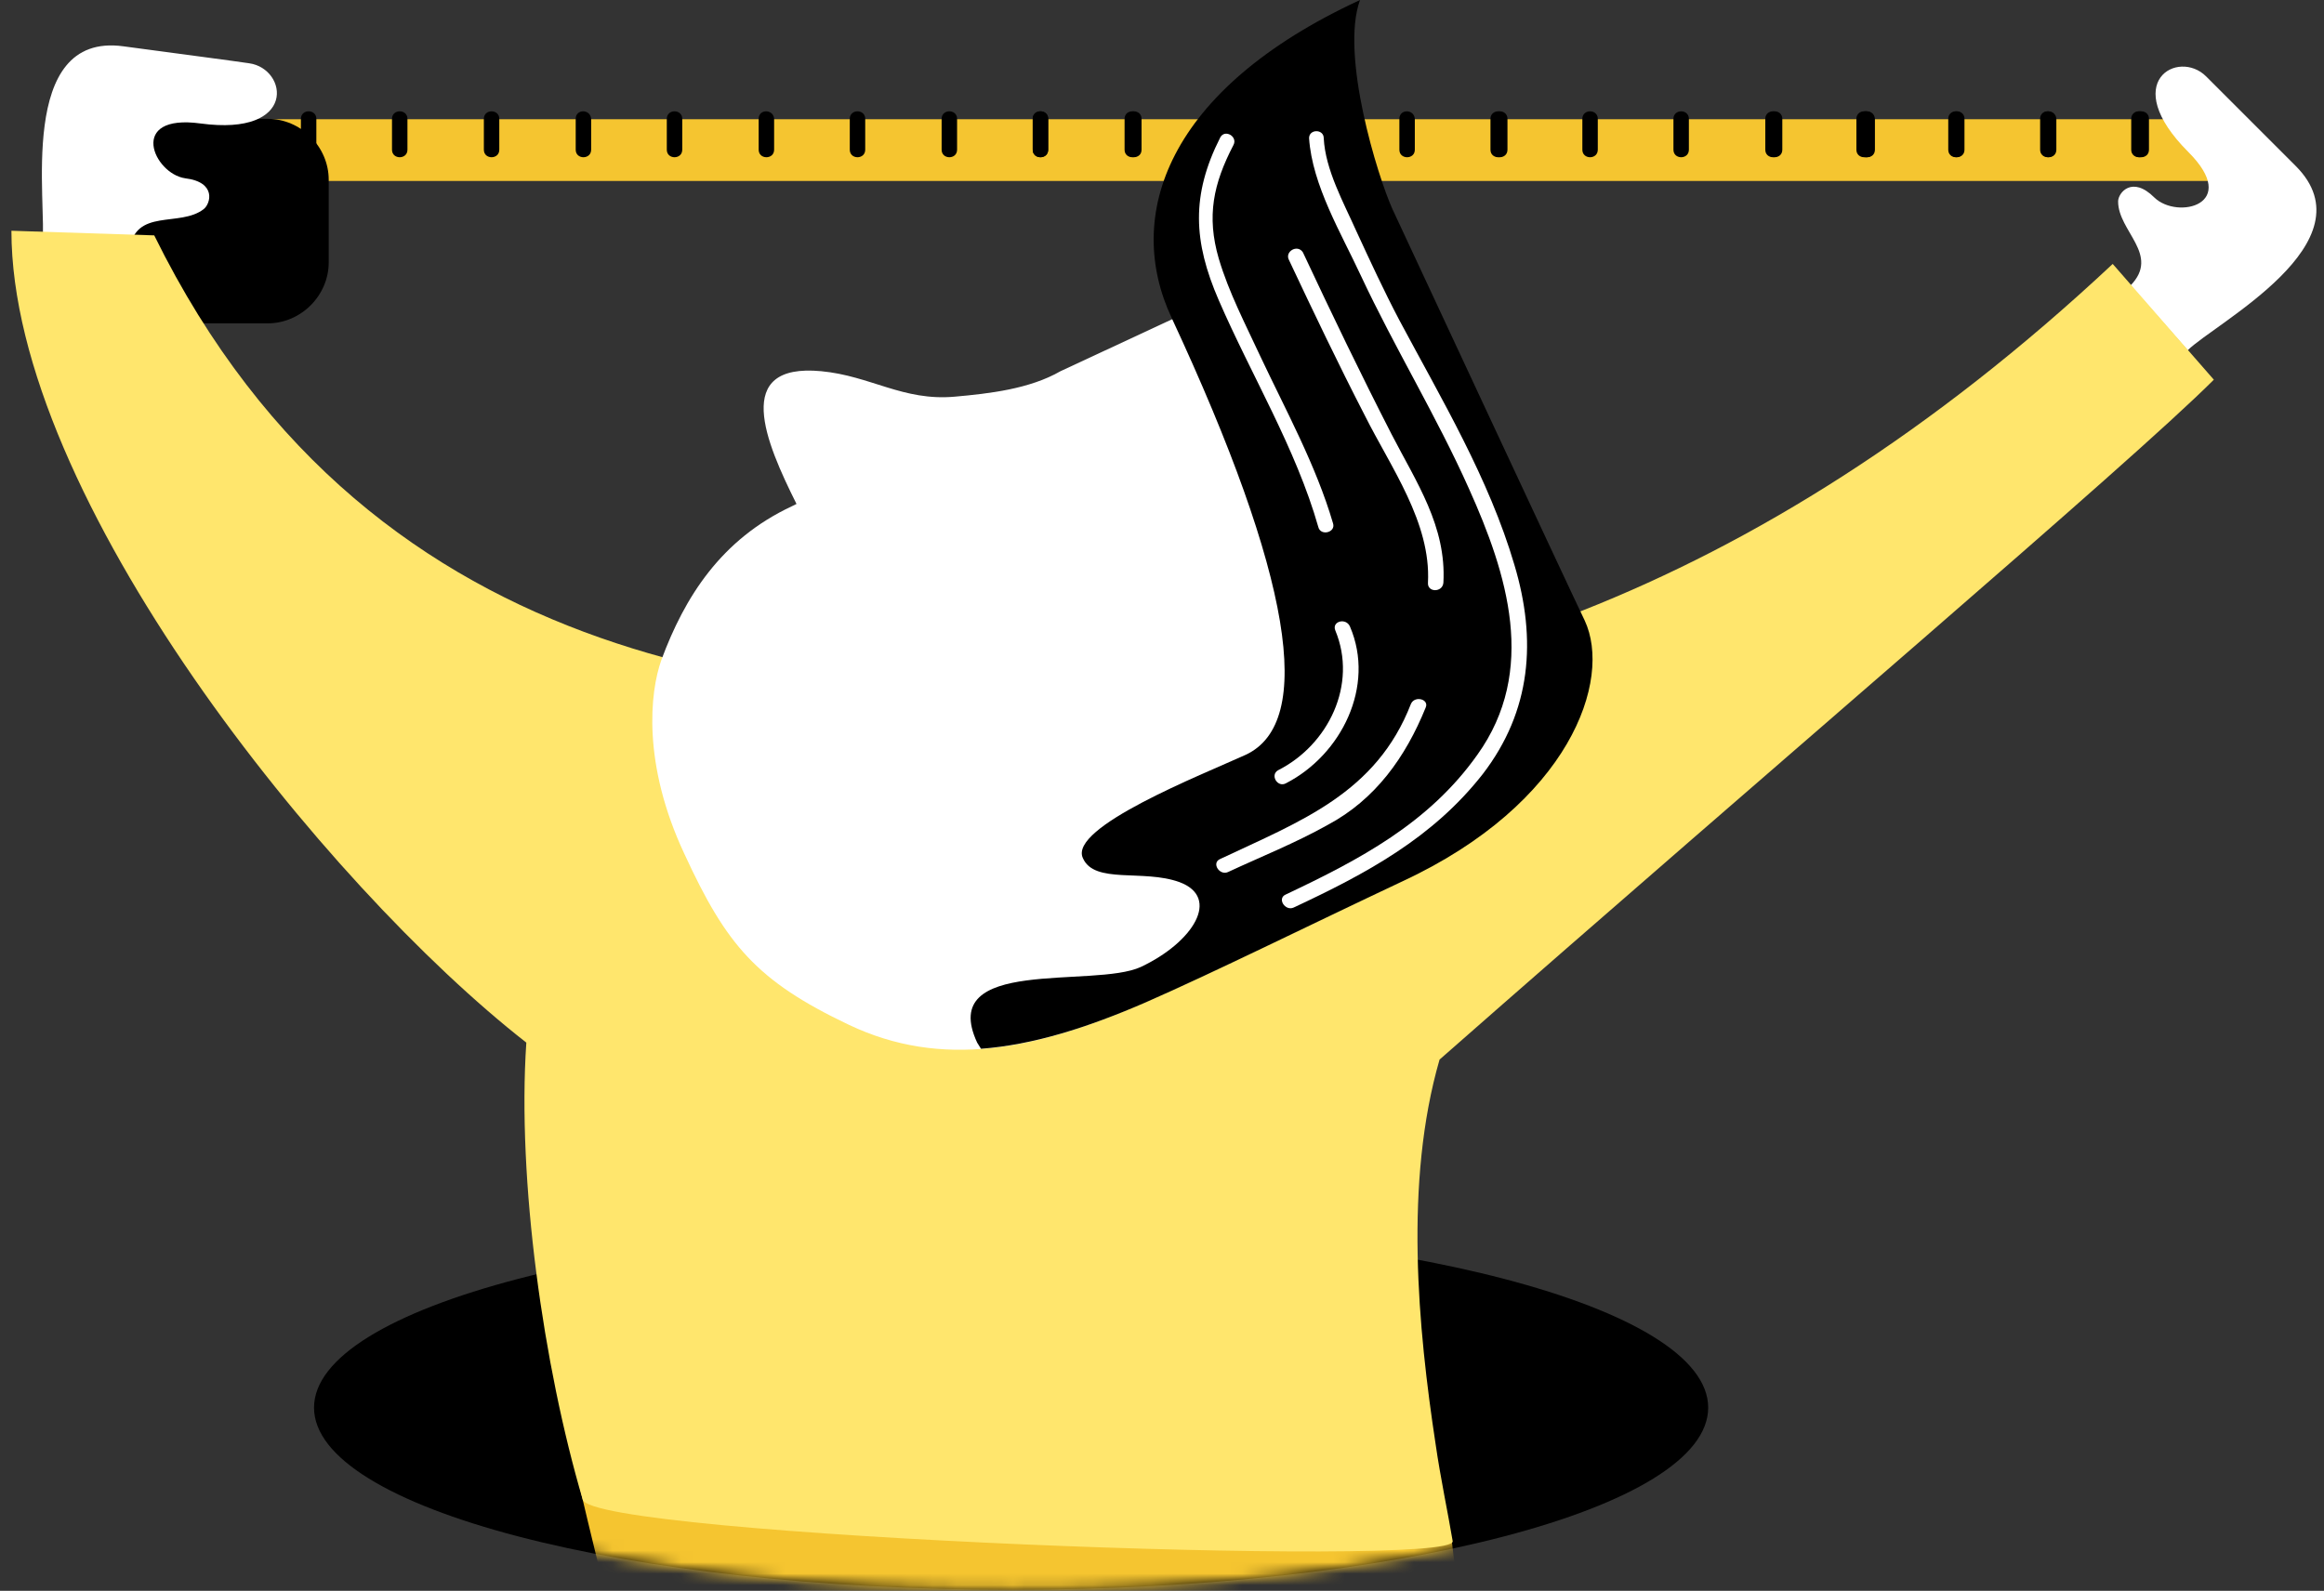 <svg width="203" height="139" viewBox="0 0 203 139" fill="none" xmlns="http://www.w3.org/2000/svg">
<rect x="0" y="0" width="203" height="139" fill="#333333" stroke="none"/>
<path d="M12.967 10.418L12.967 15.812L194.826 15.812L194.826 10.418L12.967 10.418Z" fill="#F5C530"/>
<path d="M27.633 13.081C27.633 12.204 27.633 11.261 27.633 10.384C27.633 9.507 26.284 9.507 26.284 10.384C26.284 11.261 26.284 12.204 26.284 13.081C26.284 13.958 27.633 13.958 27.633 13.081Z" fill="black"/>
<path d="M34.241 10.384C34.241 11.261 34.241 12.205 34.241 13.081C34.241 13.958 35.59 13.958 35.59 13.081C35.59 12.205 35.59 11.261 35.59 10.384C35.59 9.508 34.241 9.508 34.241 10.384Z" fill="black"/>
<path d="M42.265 10.384C42.265 11.261 42.265 12.205 42.265 13.081C42.265 13.958 43.613 13.958 43.613 13.081C43.613 12.205 43.613 11.261 43.613 10.384C43.613 9.508 42.265 9.508 42.265 10.384Z" fill="black"/>
<path d="M50.288 10.384C50.288 11.261 50.288 12.205 50.288 13.081C50.288 13.958 51.637 13.958 51.637 13.081C51.637 12.205 51.637 11.261 51.637 10.384C51.569 9.508 50.288 9.508 50.288 10.384Z" fill="black"/>
<path d="M58.245 10.384C58.245 11.261 58.245 12.205 58.245 13.081C58.245 13.958 59.594 13.958 59.594 13.081C59.594 12.205 59.594 11.261 59.594 10.384C59.594 9.508 58.245 9.508 58.245 10.384Z" fill="black"/>
<path d="M66.27 10.384C66.27 11.261 66.27 12.205 66.27 13.081C66.27 13.958 67.619 13.958 67.619 13.081C67.619 12.205 67.619 11.261 67.619 10.384C67.552 9.508 66.27 9.508 66.27 10.384Z" fill="black"/>
<path d="M74.228 10.384C74.228 11.261 74.228 12.205 74.228 13.081C74.228 13.958 75.576 13.958 75.576 13.081C75.576 12.205 75.576 11.261 75.576 10.384C75.576 9.508 74.228 9.508 74.228 10.384Z" fill="black"/>
<path d="M82.251 10.384C82.251 11.261 82.251 12.205 82.251 13.081C82.251 13.958 83.6 13.958 83.6 13.081C83.6 12.205 83.6 11.261 83.6 10.384C83.6 9.508 82.251 9.508 82.251 10.384Z" fill="black"/>
<path d="M90.208 10.384C90.208 11.261 90.208 12.205 90.208 13.081C90.208 13.958 91.557 13.958 91.557 13.081C91.557 12.205 91.557 11.261 91.557 10.384C91.557 9.508 90.208 9.508 90.208 10.384Z" fill="black"/>
<path d="M90.208 10.384C90.208 11.261 90.208 12.205 90.208 13.081C90.208 13.958 91.557 13.958 91.557 13.081C91.557 12.205 91.557 11.261 91.557 10.384C91.557 9.508 90.208 9.508 90.208 10.384Z" fill="black"/>
<path d="M98.231 10.384C98.231 11.261 98.231 12.204 98.231 13.081C98.231 13.958 99.58 13.958 99.58 13.081C99.58 12.204 99.58 11.261 99.58 10.384C99.58 9.507 98.231 9.507 98.231 10.384Z" fill="black"/>
<path d="M106.189 10.384C106.189 11.261 106.189 12.205 106.189 13.081C106.189 13.958 107.537 13.958 107.537 13.081C107.537 12.205 107.537 11.261 107.537 10.384C107.537 9.508 106.189 9.508 106.189 10.384Z" fill="black"/>
<path d="M114.214 10.384C114.214 11.261 114.214 12.205 114.214 13.081C114.214 13.958 115.562 13.958 115.563 13.081C115.563 12.205 115.563 11.261 115.563 10.384C115.563 9.508 114.214 9.508 114.214 10.384Z" fill="black"/>
<path d="M122.235 10.384C122.235 11.261 122.235 12.205 122.235 13.082C122.235 13.958 123.584 13.958 123.584 13.082C123.584 12.205 123.584 11.261 123.584 10.384C123.517 9.508 122.235 9.508 122.235 10.384Z" fill="black"/>
<path d="M130.192 10.384C130.192 11.261 130.192 12.205 130.192 13.082C130.192 13.958 131.541 13.958 131.541 13.082C131.541 12.205 131.541 11.261 131.541 10.384C131.541 9.508 130.192 9.508 130.192 10.384Z" fill="black"/>
<path d="M138.218 10.384C138.218 11.261 138.218 12.205 138.218 13.081C138.218 13.958 139.566 13.958 139.566 13.081C139.566 12.205 139.566 11.261 139.566 10.384C139.566 9.508 138.218 9.508 138.218 10.384Z" fill="black"/>
<path d="M146.175 10.384C146.175 11.261 146.175 12.205 146.175 13.081C146.175 13.958 147.523 13.958 147.523 13.081C147.523 12.205 147.523 11.261 147.523 10.384C147.523 9.508 146.175 9.508 146.175 10.384Z" fill="black"/>
<path d="M154.198 10.384C154.198 11.261 154.198 12.205 154.198 13.081C154.198 13.958 155.547 13.958 155.547 13.081C155.547 12.205 155.547 11.261 155.547 10.384C155.547 9.508 154.198 9.508 154.198 10.384Z" fill="black"/>
<path d="M162.155 10.384C162.155 11.261 162.155 12.205 162.155 13.081C162.155 13.958 163.504 13.958 163.504 13.081C163.504 12.205 163.504 11.261 163.504 10.384C163.504 9.508 162.155 9.508 162.155 10.384Z" fill="black"/>
<path d="M170.179 10.384C170.179 11.261 170.179 12.204 170.179 13.081C170.179 13.958 171.527 13.958 171.527 13.081C171.527 12.204 171.527 11.261 171.527 10.384C171.527 9.507 170.179 9.507 170.179 10.384Z" fill="black"/>
<path d="M178.204 10.384C178.204 11.261 178.204 12.205 178.204 13.081C178.204 13.958 179.553 13.958 179.553 13.081C179.553 12.205 179.553 11.261 179.553 10.384C179.485 9.508 178.204 9.508 178.204 10.384Z" fill="black"/>
<path d="M186.161 10.384C186.161 11.261 186.161 12.205 186.161 13.081C186.161 13.958 187.51 13.958 187.51 13.081C187.51 12.205 187.51 11.261 187.51 10.384C187.51 9.508 186.161 9.508 186.161 10.384Z" fill="black"/>
<path d="M194.185 10.384C194.185 11.261 194.185 12.205 194.185 13.081C194.185 13.958 195.533 13.958 195.533 13.081C195.533 12.205 195.533 11.261 195.533 10.384C195.466 9.508 194.185 9.508 194.185 10.384Z" fill="black"/>
<path d="M98.366 10.384C98.366 11.261 98.366 12.205 98.366 13.081C98.366 13.958 99.715 13.958 99.715 13.081C99.715 12.205 99.715 11.261 99.715 10.384C99.715 9.508 98.366 9.508 98.366 10.384Z" fill="black"/>
<path d="M106.392 10.384C106.392 11.261 106.392 12.205 106.392 13.081C106.392 13.958 107.74 13.958 107.74 13.081C107.74 12.205 107.74 11.261 107.74 10.384C107.673 9.508 106.392 9.508 106.392 10.384Z" fill="black"/>
<path d="M114.347 10.384C114.347 11.261 114.347 12.205 114.347 13.081C114.347 13.958 115.695 13.958 115.695 13.081C115.695 12.205 115.695 11.261 115.695 10.384C115.695 9.508 114.347 9.508 114.347 10.384Z" fill="black"/>
<path d="M130.327 10.384C130.327 11.261 130.327 12.204 130.327 13.081C130.327 13.958 131.676 13.958 131.676 13.081C131.676 12.204 131.676 11.261 131.676 10.384C131.676 9.507 130.327 9.507 130.327 10.384Z" fill="black"/>
<path d="M154.335 10.384C154.335 11.261 154.335 12.205 154.335 13.081C154.335 13.958 155.684 13.958 155.684 13.081C155.684 12.205 155.684 11.261 155.684 10.384C155.684 9.508 154.335 9.508 154.335 10.384Z" fill="black"/>
<path d="M162.358 10.384C162.358 11.261 162.358 12.205 162.358 13.081C162.358 13.958 163.707 13.958 163.707 13.081C163.707 12.205 163.707 11.261 163.707 10.384C163.64 9.508 162.358 9.508 162.358 10.384Z" fill="black"/>
<path d="M162.29 10.384C162.29 11.261 162.29 12.205 162.29 13.081C162.29 13.958 163.639 13.958 163.639 13.081C163.639 12.205 163.639 11.261 163.639 10.384C163.571 9.508 162.29 9.508 162.29 10.384Z" fill="black"/>
<path d="M170.247 10.384C170.247 11.261 170.247 12.205 170.247 13.081C170.247 13.958 171.596 13.958 171.596 13.081C171.596 12.205 171.596 11.261 171.596 10.384C171.596 9.508 170.247 9.508 170.247 10.384Z" fill="black"/>
<path d="M178.272 10.384C178.272 11.261 178.272 12.205 178.272 13.081C178.272 13.958 179.621 13.958 179.621 13.081C179.621 12.205 179.621 11.261 179.621 10.384C179.554 9.508 178.272 9.508 178.272 10.384Z" fill="black"/>
<path d="M186.23 10.384C186.23 11.261 186.23 12.205 186.23 13.081C186.23 13.958 187.578 13.958 187.578 13.081C187.578 12.205 187.578 11.261 187.578 10.384C187.578 9.508 186.23 9.508 186.23 10.384Z" fill="black"/>
<path d="M194.253 10.384C194.253 11.261 194.253 12.205 194.253 13.081C194.253 13.958 195.602 13.958 195.602 13.081C195.602 12.205 195.602 11.261 195.602 10.384C195.602 9.508 194.253 9.508 194.253 10.384Z" fill="black"/>
<path d="M162.425 10.384C162.425 11.261 162.425 12.205 162.425 13.081C162.425 13.958 163.773 13.958 163.773 13.081C163.773 12.205 163.773 11.261 163.773 10.384C163.706 9.508 162.425 9.508 162.425 10.384Z" fill="black"/>
<path d="M186.362 10.384C186.362 11.261 186.362 12.205 186.362 13.081C186.362 13.958 187.711 13.958 187.711 13.081C187.711 12.205 187.711 11.261 187.711 10.384C187.711 9.508 186.362 9.508 186.362 10.384Z" fill="black"/>
<path d="M194.388 10.384C194.388 11.261 194.388 12.205 194.388 13.081C194.388 13.958 195.736 13.958 195.736 13.081C195.736 12.205 195.736 11.261 195.736 10.384C195.736 9.508 194.388 9.508 194.388 10.384Z" fill="black"/>
<path d="M10.844 15.711L10.844 22.926C10.844 25.826 13.271 28.253 16.171 28.253L23.386 28.253C26.285 28.253 28.713 25.826 28.713 22.926L28.713 15.711C28.713 12.812 26.285 10.384 23.386 10.384L16.171 10.384C13.271 10.384 10.844 12.812 10.844 15.711Z" fill="black"/>
<path d="M88.32 107.079C54.691 107.079 27.43 114.204 27.43 122.993C27.43 131.782 54.691 138.906 88.32 138.906C121.948 138.906 149.209 131.782 149.209 122.993C149.209 114.204 121.948 107.079 88.32 107.079Z" fill="black"/>
<mask id="mask0" mask-type="alpha" maskUnits="userSpaceOnUse" x="27" y="107" width="123" height="32">
<path d="M88.32 107.079C54.691 107.079 27.43 114.204 27.43 122.993C27.43 131.782 54.691 138.906 88.32 138.906C121.948 138.906 149.209 131.782 149.209 122.993C149.209 114.204 121.948 107.079 88.32 107.079Z" fill="black"/>
</mask>
<g mask="url(#mask0)">
<path d="M126.823 134.726C127.7 142.413 129.723 157.652 129.723 157.652L56.831 154.415C56.831 154.415 49.548 127.578 47.525 114.901C46.716 109.237 126.823 134.726 126.823 134.726Z" fill="url(#paint0_linear)"/>
</g>
<path d="M191.085 30.613C193.445 28.253 207.201 21.173 200.525 14.498C196.547 10.519 193.647 7.62 192.703 6.676C190.276 4.248 185.016 7.148 191.152 13.284C195.738 17.869 190.208 19.218 188.185 17.262C186.23 15.307 185.016 16.858 185.016 17.599C185.016 20.229 188.725 22.252 186.095 24.949" fill="white"/>
<path d="M3.697 21.308C4.169 18.004 1.405 2.765 10.778 4.046C16.307 4.788 20.42 5.327 21.769 5.53C25.14 6.002 26.017 11.935 17.521 10.789C11.115 9.912 13.407 15.172 16.172 15.577C18.937 15.914 18.397 17.802 17.79 18.274C15.7 19.892 11.789 18.139 11.317 21.848" fill="white"/>
<path d="M125.744 92.582C155.346 66.553 185.96 40.593 193.377 33.176L184.544 23.061C152.851 52.73 122.171 61.361 96.277 61.429C70.317 61.361 32.826 59.878 13.473 20.566L0.998 20.162C0.998 43.425 28.443 77.41 45.974 91.098C45.165 103.101 47.458 119.351 50.897 131.017C51.571 134.186 127.295 137.086 126.891 134.658C126.486 132.231 125.812 129.061 125.407 126.229C123.856 116.047 122.643 103.303 125.744 92.582Z" fill="#FFE66D"/>
<path d="M122.439 77.005C114.28 80.849 105.986 84.962 99.985 87.592C90.478 91.772 82.251 93.391 74.159 89.547C66.068 85.704 63.438 82.535 59.797 74.645C56.088 66.756 56.762 60.485 57.774 57.653C59.797 52.191 62.966 47.134 69.17 44.234L69.574 44.032C66.877 38.638 63.91 31.692 71.732 32.434C76.047 32.839 78.879 35.064 83.397 34.659C86.432 34.389 89.938 33.985 92.635 32.434L110.302 24.207" fill="white"/>
<path d="M85.353 91.098C81.847 83.546 95.535 86.378 99.648 84.49C104.233 82.332 106.661 78.421 103.02 77.073C99.85 75.926 95.602 77.275 94.591 74.982C93.31 72.285 104.975 67.7 108.819 65.947C114.887 63.114 112.864 50.37 102.345 27.781C98.165 18.88 101.873 7.822 118.798 -0C117.045 4.787 120.349 15.441 121.63 18.273C123.586 22.454 136.735 50.707 138.421 54.214C140.848 59.406 137.139 70.195 122.507 77.005C114.348 80.849 106.054 84.962 100.053 87.592C94.928 89.817 90.208 91.3 85.69 91.637L85.353 91.098Z" fill="black"/>
<path d="M114.347 12.07C114.616 16.183 117.179 20.431 118.865 24.072C121.832 30.411 125.473 36.345 128.305 42.683C131.676 50.168 134.306 58.597 129.047 65.947C124.798 71.948 118.73 75.117 112.324 78.151C111.515 78.489 112.256 79.635 112.998 79.298C119.337 76.331 125.136 73.229 129.519 67.632C133.767 62.103 134.239 55.9 132.283 49.359C130.058 41.806 125.945 34.929 122.236 27.983C120.888 25.421 119.674 22.791 118.46 20.161C117.381 17.734 115.763 14.835 115.628 12.07C115.628 11.261 114.347 11.261 114.347 12.07Z" fill="white"/>
<path d="M123.247 61.496C120.212 69.318 113.604 71.746 106.592 75.05C105.782 75.387 106.524 76.533 107.266 76.196C110.165 74.847 113.2 73.634 115.964 72.083C120.145 69.858 122.775 66.149 124.528 61.833C124.865 61.092 123.584 60.754 123.247 61.496Z" fill="white"/>
<path d="M106.592 12.002C104.03 17.06 104.232 21.105 106.457 26.23C109.29 32.771 113.2 39.177 115.156 46.055C115.358 46.864 116.707 46.527 116.437 45.718C114.954 40.66 112.324 35.873 110.099 31.153C108.818 28.388 107.334 25.556 106.457 22.589C105.379 18.88 105.985 16.048 107.739 12.677C108.143 11.935 106.997 11.261 106.592 12.002Z" fill="white"/>
<path d="M112.594 22.724C114.752 27.309 116.91 31.827 119.203 36.277C121.495 40.862 125.002 45.65 124.732 50.909C124.664 51.786 126.013 51.786 126.08 50.909C126.35 45.987 123.72 42.144 121.563 37.963C118.865 32.703 116.303 27.376 113.808 22.049C113.336 21.308 112.19 21.982 112.594 22.724Z" fill="white"/>
<path d="M116.641 55.09C118.597 59.81 116.034 65.07 111.651 67.295C110.909 67.7 111.584 68.846 112.325 68.441C117.18 65.947 120.147 59.945 117.922 54.753C117.585 53.944 116.304 54.281 116.641 55.09Z" fill="white"/>
<defs>
<linearGradient id="paint0_linear" x1="88.675" y1="143.838" x2="88.564" y2="179.255" gradientUnits="userSpaceOnUse">
<stop stop-color="#F5C530"/>
<stop offset="0.202" stop-color="#6A32EF"/>
<stop offset="1" stop-color="#5E26E2"/>
</linearGradient>
</defs>
</svg>

